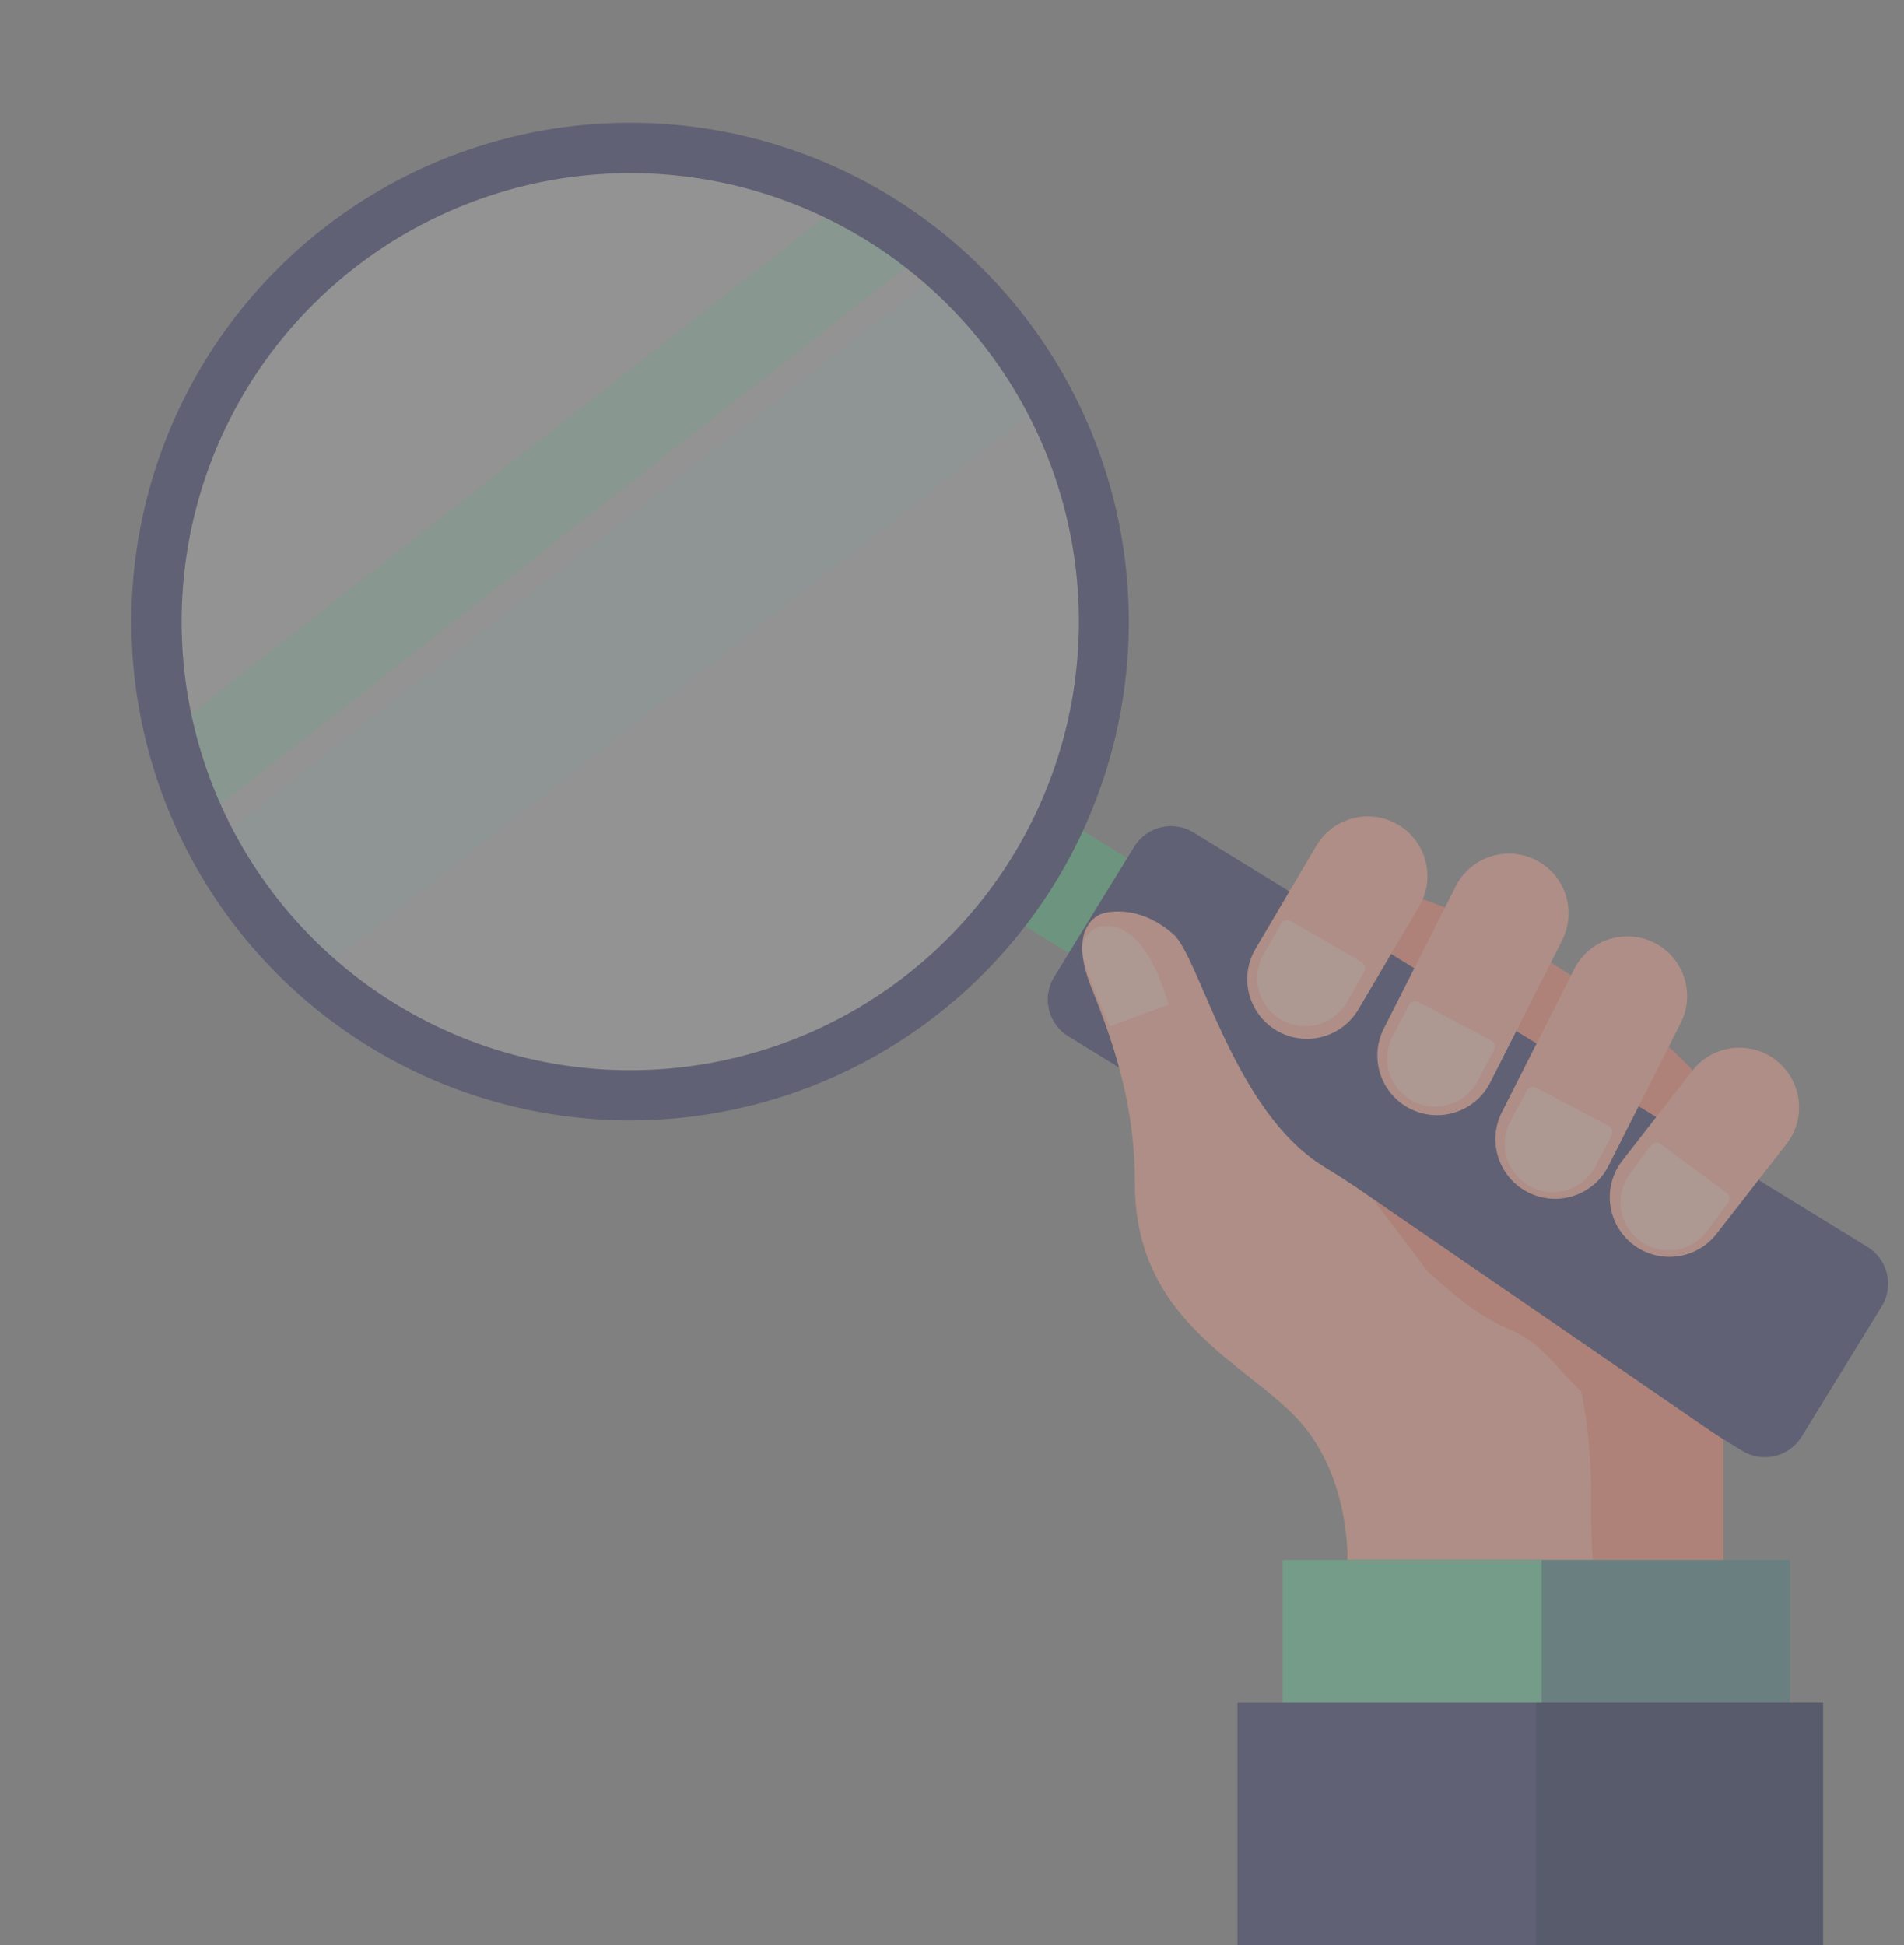 <svg xmlns="http://www.w3.org/2000/svg" width="489.739" height="500.409" viewBox="0 0 489.739 500.409">
  <rect x="0" y="0" width="489.739" height="500.409" fill="#808080" stroke="none"/>
  <g id="Group_614" data-name="Group 614" transform="translate(-661.546 -388.144)" opacity="0.38">
    <g id="Group_534" data-name="Group 534" transform="translate(661.546 388.144)">
      <g id="Group_518" data-name="Group 518" transform="translate(0 0)">
        <path id="Path_551" data-name="Path 551" d="M579.666,353.921c61.364,42.984,26.893,79.715,26.893,79.715L481.928,338.185S492.031,292.537,579.666,353.921Z" transform="translate(-163.64 -95.015)" fill="#fb876b"/>
        <g id="Group_515" data-name="Group 515" transform="translate(0 0)">
          <circle id="Ellipse_46" data-name="Ellipse 46" cx="119.702" cy="119.702" r="119.702" transform="matrix(0.436, -0.9, 0.9, 0.436, 0, 215.498)" fill="#fff" opacity="0.4"/>
          <g id="Group_511" data-name="Group 511" transform="translate(259.218 211.081)">
            <rect id="Rectangle_100" data-name="Rectangle 100" width="28.72" height="115.942" transform="matrix(0.525, -0.851, 0.851, 0.525, 0, 24.44)" fill="#50b67c"/>
          </g>
          <g id="Group_512" data-name="Group 512" transform="translate(39.904 47.898)" opacity="0.4">
            <rect id="Rectangle_101" data-name="Rectangle 101" width="231.798" height="23.035" transform="matrix(0.787, -0.617, 0.617, 0.787, 0, 142.922)" fill="rgba(23,226,124,0.45)"/>
          </g>
          <g id="Group_513" data-name="Group 513" transform="translate(49.597 65.239)" opacity="0.4">
            <rect id="Rectangle_102" data-name="Rectangle 102" width="252.176" height="42.949" transform="matrix(0.787, -0.617, 0.617, 0.787, 0, 155.488)" fill="rgba(0,255,238,0.17)"/>
          </g>
          <g id="Group_514" data-name="Group 514" transform="translate(33.84 31.626)">
            <path id="Path_552" data-name="Path 552" d="M534.145,390.383a128.3,128.3,0,1,1-41.8-176.558A128.443,128.443,0,0,1,534.145,390.383ZM326.768,262.4a115.393,115.393,0,1,0,158.8-37.6A115.524,115.524,0,0,0,326.768,262.4Z" transform="translate(-296.702 -194.739)" fill="#2e3062"/>
          </g>
        </g>
        <path id="Rectangle_103" data-name="Rectangle 103" d="M11.118,0H50.395A11.118,11.118,0,0,1,61.513,11.118V214.546a11.118,11.118,0,0,1-11.118,11.118H11.119A11.119,11.119,0,0,1,0,214.546V11.118A11.118,11.118,0,0,1,11.118,0Z" transform="matrix(0.524, -0.852, 0.852, 0.524, 265.327, 260.753)" fill="#2e3062"/>
        <g id="Group_517" data-name="Group 517" transform="translate(320.818 210.02)">
          <g id="Group_516" data-name="Group 516">
            <path id="Path_553" data-name="Path 553" d="M573.68,341.556a15.35,15.35,0,0,0-28.282-2.141l-18.608,36.8a15.35,15.35,0,0,0,27.4,13.855l18.608-36.8A15.254,15.254,0,0,0,573.68,341.556Z" transform="translate(-461.31 -300.144)" fill="#fba691"/>
            <path id="Path_554" data-name="Path 554" d="M529.427,322.422a15.349,15.349,0,0,0-28.081-3.974l-15.644,26.5a15.35,15.35,0,0,0,26.437,15.607l15.644-26.5A15.255,15.255,0,0,0,529.427,322.422Z" transform="translate(-483.575 -310.906)" fill="#fba691"/>
            <path id="Path_555" data-name="Path 555" d="M546.174,318.783a15.371,15.371,0,0,0-20.624,6.772l-18.608,36.8A15.349,15.349,0,0,0,534.336,376.2l18.611-36.8A15.371,15.371,0,0,0,546.174,318.783Z" transform="translate(-471.942 -307.569)" fill="#fba691"/>
            <path id="Path_556" data-name="Path 556" d="M592.88,363.085a15.348,15.348,0,0,0-27.343-7.526L547.5,378.732a15.349,15.349,0,0,0,24.227,18.852l18.034-23.173A15.244,15.244,0,0,0,592.88,363.085Z" transform="translate(-451.066 -290.16)" fill="#fba691"/>
          </g>
        </g>
        <path id="Path_557" data-name="Path 557" d="M461.1,327.376s-9.492,2.5-2.763,19.148,11.154,31.706,11.154,50.355c0,35.685,29.276,46.39,42.36,61.06s12.292,35.684,12.292,35.684h96.348l-.447-31.441-67.617-43.1s-10.837-12.292-34.232-26.566-31.967-53.844-38.856-59.871C469.82,324.32,461.1,327.376,461.1,327.376Z" transform="translate(-177.57 -92.356)" fill="#fba691"/>
        <path id="Path_558" data-name="Path 558" d="M518.654,393.563c21.292,19.663,21.005,11.128,32.281,23.335,2.138,2.314,4.595,4.962,7.25,7.638,1.64,7.45,2.769,17.524,2.612,31.131-.514,44.605,19.2,39.541,19.2,39.541l14.8-23.345V436.9c-.117-.069-.238-.124-.355-.2L504.6,374.944Z" transform="translate(-151.494 -66.581)" fill="#fb876b"/>
        <rect id="Rectangle_104" data-name="Rectangle 104" width="130.53" height="54.716" transform="translate(329.918 401.268)" fill="#61ca98"/>
        <rect id="Rectangle_105" data-name="Rectangle 105" width="63.893" height="54.716" transform="translate(396.554 401.268)" fill="#2e3062" opacity="0.5"/>
        <rect id="Rectangle_106" data-name="Rectangle 106" width="150.625" height="62.427" transform="translate(318.287 437.982)" fill="#2e3062"/>
        <rect id="Rectangle_107" data-name="Rectangle 107" width="73.73" height="62.427" transform="translate(395.183 437.982)" fill="#001030" opacity="0.5"/>
        <path id="Path_559" data-name="Path 559" d="M460.743,329.39s-7.414,1.093-3.767,10.883,6.041,14.779,6.041,14.779l15.074-5.565S472.764,327.337,460.743,329.39Z" transform="translate(-177.547 -91.056)" fill="#f6f6f6" opacity="0.3"/>
        <path id="Path_560" data-name="Path 560" d="M491.4,353.894h0a12.381,12.381,0,0,1-4.521-16.916l4.495-7.774a1.86,1.86,0,0,1,2.54-.679l18.218,10.535a1.858,1.858,0,0,1,.679,2.54l-4.495,7.772A12.38,12.38,0,0,1,491.4,353.894Z" transform="translate(-161.879 -91.58)" fill="#f6f6f6" opacity="0.3"/>
        <path id="Path_561" data-name="Path 561" d="M513.6,367.528h0A12.38,12.38,0,0,1,508.42,350.8l4.185-7.944a1.86,1.86,0,0,1,2.511-.779l18.619,9.81a1.857,1.857,0,0,1,.779,2.509l-4.185,7.946A12.383,12.383,0,0,1,513.6,367.528Z" transform="translate(-150.215 -84.3)" fill="#f6f6f6" opacity="0.3"/>
        <path id="Path_562" data-name="Path 562" d="M533.3,381.861h0a12.382,12.382,0,0,1-5.183-16.725l4.185-7.944a1.859,1.859,0,0,1,2.511-.777l18.62,9.808a1.858,1.858,0,0,1,.777,2.511l-4.185,7.944A12.381,12.381,0,0,1,533.3,381.861Z" transform="translate(-139.665 -76.622)" fill="#f6f6f6" opacity="0.3"/>
        <path id="Path_563" data-name="Path 563" d="M551.1,390.835h0a12.38,12.38,0,0,1-2.592-17.316l5.338-7.221a1.859,1.859,0,0,1,2.6-.389l16.922,12.513a1.86,1.86,0,0,1,.389,2.6l-5.34,7.219A12.382,12.382,0,0,1,551.1,390.835Z" transform="translate(-129.273 -71.617)" fill="#f6f6f6" opacity="0.3"/>
      </g>
    </g>
  </g>
</svg>
